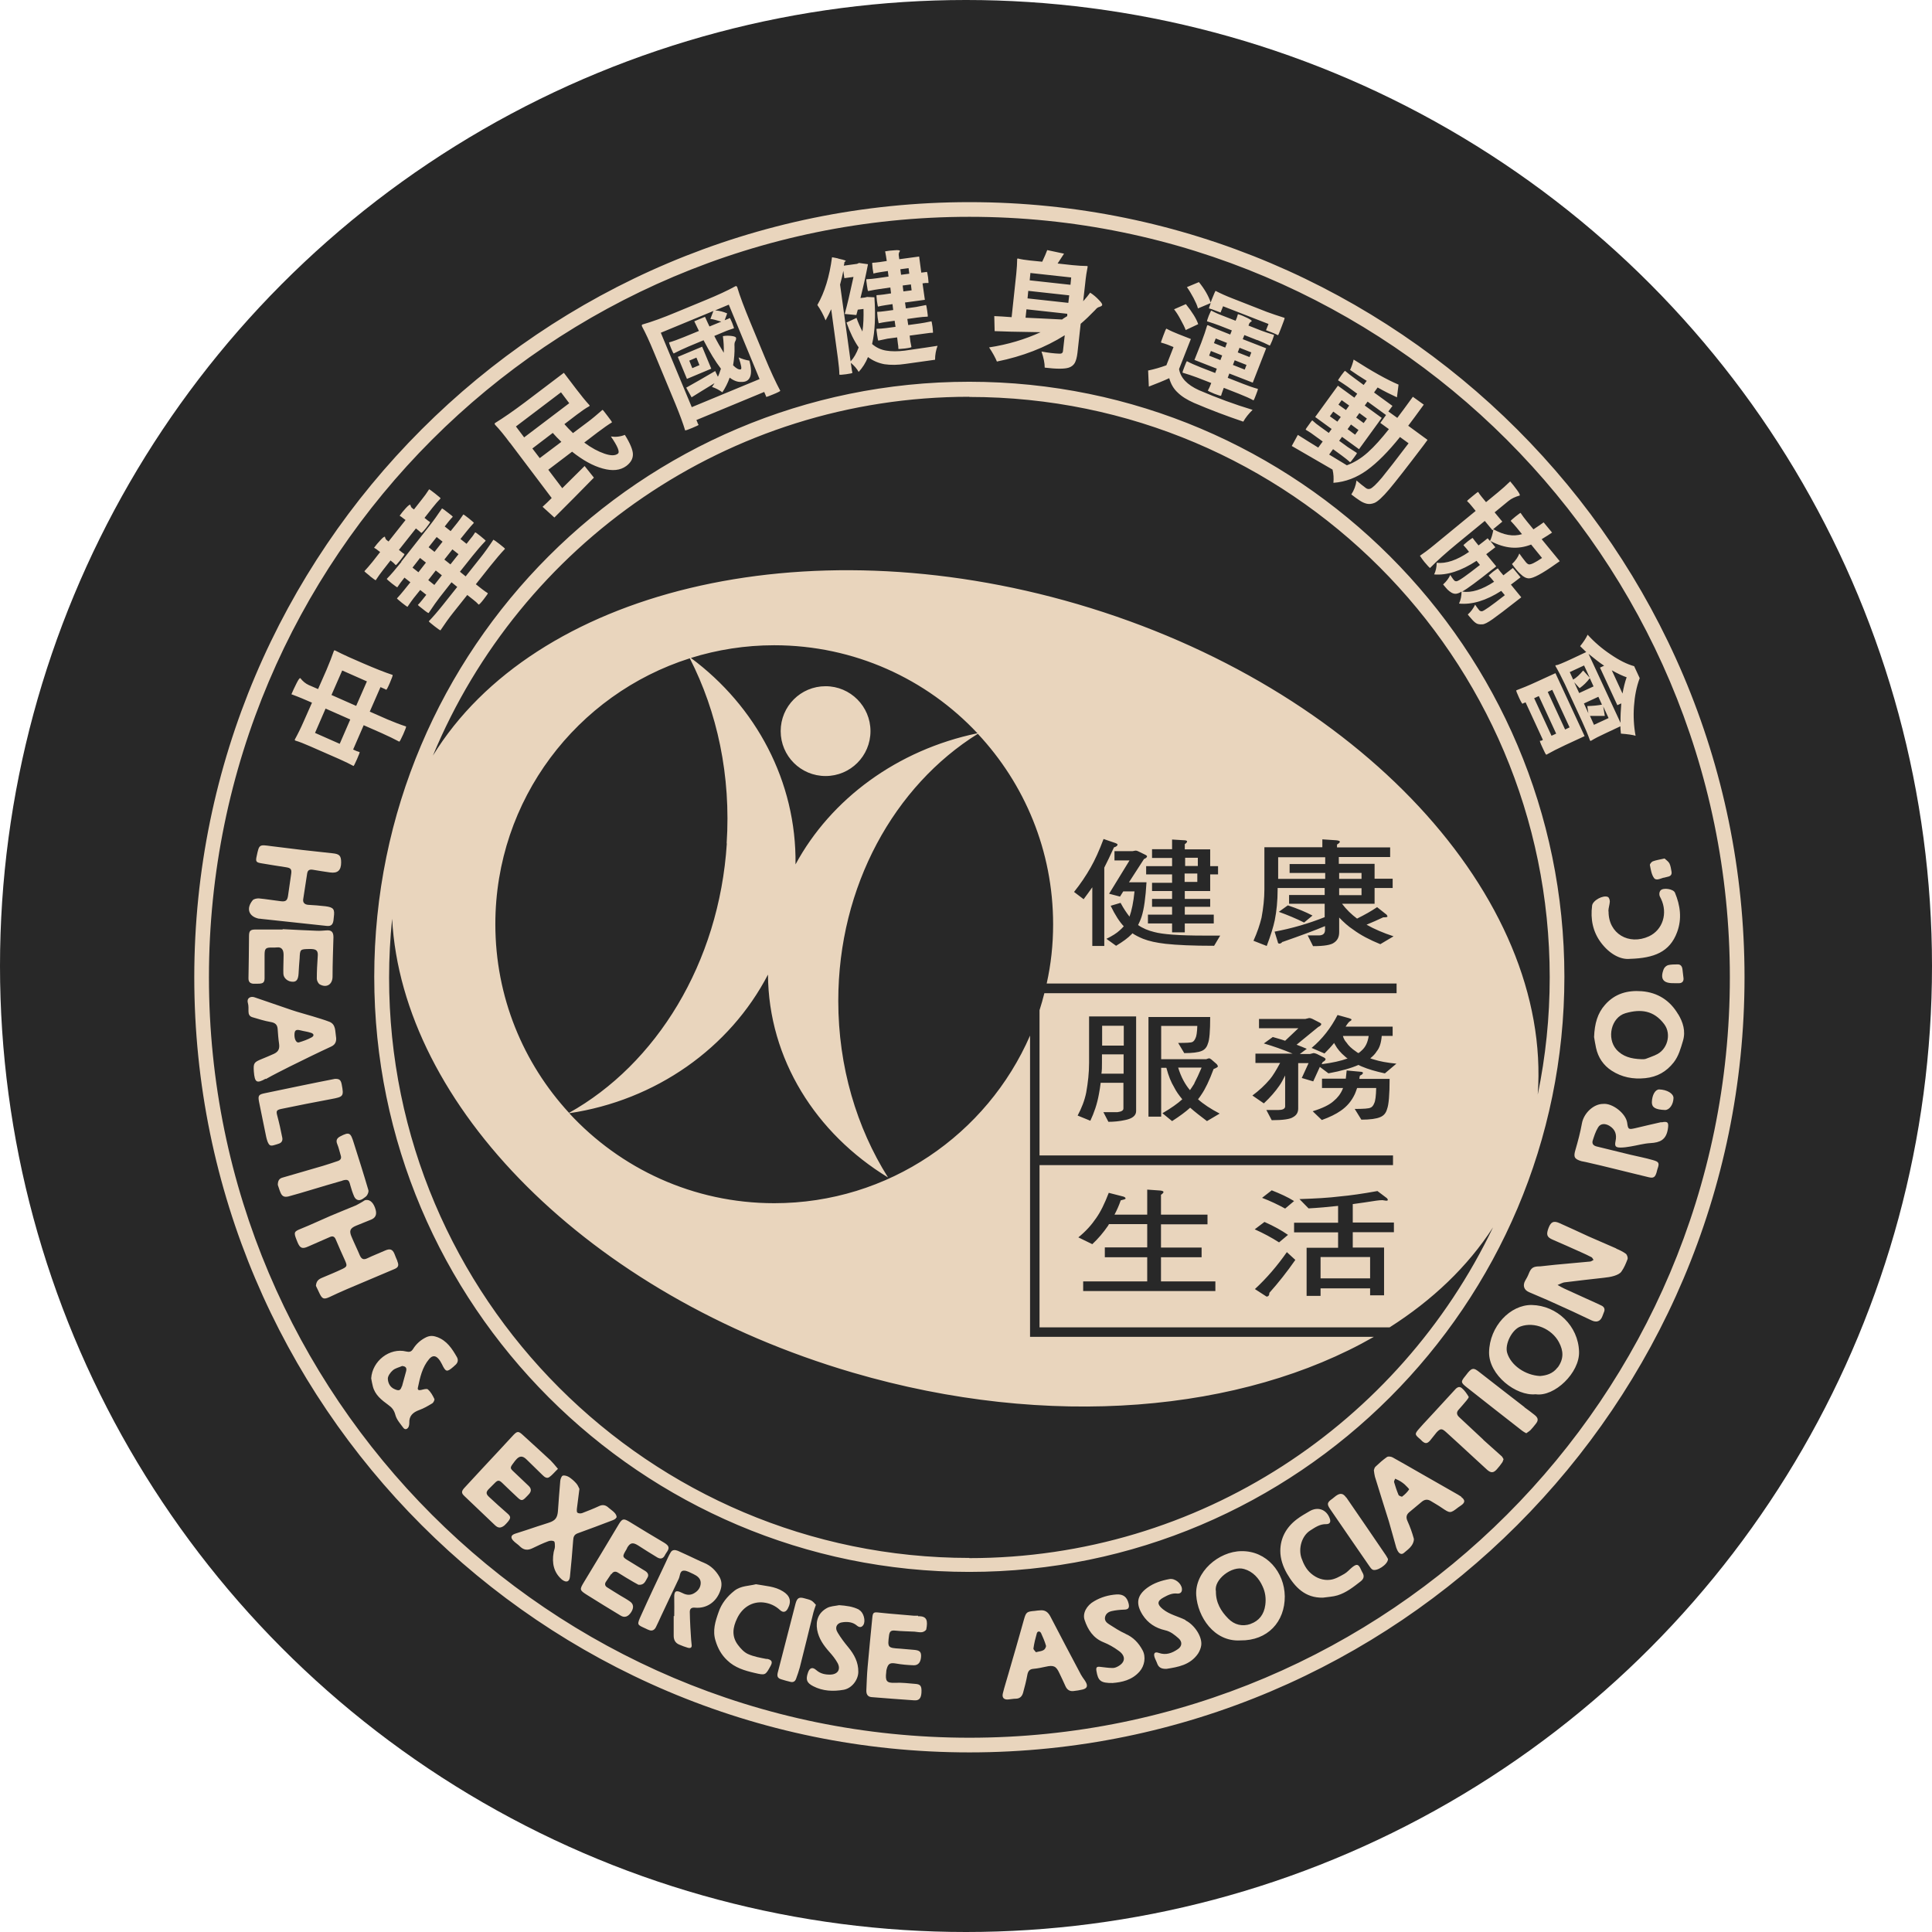 <?xml version="1.0" encoding="UTF-8"?>
<svg xmlns="http://www.w3.org/2000/svg" viewBox="0 0 108 108">
  <defs>
    <style>
      .cls-1 {
        fill: #282828;
      }

      .cls-1, .cls-2 {
        stroke-width: 0px;
      }

      .cls-2 {
        fill: #e9d5bd;
      }
    </style>
  </defs>
  <g id="bg">
    <circle class="cls-1" cx="54" cy="54" r="54"/>
  </g>
  <g id="icon">
    <path class="cls-2" d="m37.76,22.59c.25.61.43,1.1.54,1.47.04,0,.17-.04.4-.14.23-.1.35-.15.35-.17,0,0-.01-.03-.03-.06-.02-.03-.03-.05-.03-.07l-.06-.14,3.79-1.57.06.14s.02.04.03.07c.01.03.02.05.02.06.01.02.14-.03.38-.13.25-.1.38-.17.41-.2-.25-.47-.55-1.11-.88-1.91l-.8-1.93c-.33-.8-.58-1.45-.73-1.96-.02-.05-.06-.07-.1-.05-.45.25-1,.5-1.63.76l-1.67.69c-.74.31-1.37.54-1.9.69-.04.02-.04.05-.02.11.19.35.41.82.66,1.43l1.21,2.91Zm2.11-5.18l-.16.42c.14.01.35.07.61.15l-.66.27c-.06-.13-.15-.31-.25-.54l-.6.25c.03.06.07.15.13.27.06.12.1.21.13.27l-.83.34c-.34.14-.62.24-.84.3,0,.02.03.13.11.32.08.19.13.29.15.3.27-.14.55-.27.83-.39l.84-.35c.34.66.66,1.19.97,1.59-.07.21-.12.36-.17.45l-.15-.32c-.63.37-1.17.68-1.62.93l.3.54c.28-.18.71-.44,1.28-.79-.07.11-.11.18-.14.21.19.06.39.16.58.3.16-.24.3-.51.41-.82.22.17.44.25.64.24.25.01.42-.08.5-.28.08-.2.07-.5-.04-.91-.21-.03-.41-.1-.6-.18.15.44.19.66.11.67-.11.02-.25-.06-.42-.23.06-.35.09-.7.08-1.05-.01-.13,0-.23.04-.29.04-.07.05-.12.05-.17,0-.07-.09-.11-.26-.13-.16-.02-.32-.02-.48.01.04.3.06.61.05.93-.18-.29-.36-.6-.53-.94l.55-.23c.18-.08.37-.14.55-.2,0-.02-.03-.12-.1-.3-.08-.18-.12-.28-.14-.27-.01,0-.03.02-.06.03-.03.01-.05.03-.07.03l-.15.06.14-.38c-.2-.09-.42-.15-.67-.17l.76-.32,1.72,4.16-3.79,1.57-1.73-4.16,2.95-1.22Zm-11.37,7.33l2.34,3.1c-.16.16-.32.32-.51.49l.66.6c.77-.77,1.51-1.51,2.21-2.23l-.52-.65c-.21.21-.63.62-1.25,1.24l-.78-1.03,1.33-1.01c.59.47,1.16.79,1.71.94.54.15.98.11,1.32-.14.25-.19.37-.4.37-.65,0-.24-.15-.61-.45-1.09-.25.1-.51.13-.78.09.38.55.51.87.39.96-.15.12-.4.12-.75,0-.35-.12-.73-.32-1.13-.62l.76-.58c.32-.24.59-.43.79-.55,0-.03-.09-.15-.25-.36-.16-.21-.25-.33-.28-.34-.31.27-.58.5-.81.67l-.84.63c-.17-.16-.33-.33-.48-.5l.68-.52c.29-.22.52-.38.71-.48.02-.02.03-.04.01-.06-.23-.25-.47-.55-.73-.89l-.7-.92-2.19,1.66c-.64.48-1.19.86-1.66,1.15-.03.02-.02.06.01.1.24.25.51.58.82,1Zm1.68.88l-.42-.55,1.14-.87c.15.17.31.34.48.5l-1.21.91Zm1.18-3.69l.46.61-2.52,1.91-.46-.61,2.52-1.91Zm35.61-4.69l.71-.3c-.07.19-.1.29-.1.3.11.03.22.06.33.11l.32.12.14-.35,2.54.99-.14.35.34.13c.15.06.26.11.33.15.02,0,.08-.16.2-.47.12-.31.18-.47.17-.5-.38-.12-.71-.23-.98-.33l-1.94-.76c-.36-.14-.67-.28-.94-.42-.02.02-.09.18-.21.48-.02.06-.05.12-.06.17-.13-.38-.35-.76-.66-1.14l-.67.28c.13.18.25.39.37.61.12.23.2.41.24.56Zm26.24,36.73c-.08.02-.18.13-.21.21-.21.54-.03.79.55.78.12,0,.24.01.35,0,.15-.02.22-.12.21-.27-.02-.17-.04-.34-.06-.51-.02-.16-.1-.27-.26-.27-.19,0-.39,0-.58.05Zm-18.67-26.98c.68-.05,1.3-.29,1.88-.71.58-.42,1.19-1.04,1.84-1.85l.48.35c-.68.9-1.18,1.54-1.49,1.92-.32.38-.54.58-.65.62-.09.03-.17.02-.25-.04-.16-.12-.34-.26-.52-.42-.04.29-.14.55-.29.78.18.14.33.25.47.34.13.09.27.15.4.18.14.03.28.01.43-.05.17-.07.45-.32.82-.76.37-.44,1.01-1.26,1.92-2.46.04-.05.11-.15.22-.3l-1.08-.79c.19-.25.48-.64.87-1.18l-.61-.44c-.39.54-.68.93-.87,1.18l-.5-.36.23-.31-1.03-.75.2-.28c.37.21.73.39,1.08.55l.09-.71c-.64-.27-1.48-.74-2.51-1.4-.05.21-.12.41-.2.58.26.18.57.39.93.61l-.17.23-.53-.39c-.17-.12-.34-.26-.51-.4-.02,0-.09.09-.21.25-.12.17-.18.26-.18.28.24.16.42.27.54.36l.53.39-.16.22-.92-.67-1.27,1.75.92.67-.16.22-.47-.34c-.16-.11-.31-.23-.45-.36-.02,0-.09.09-.2.25-.12.16-.18.25-.17.27.22.13.38.24.48.32l.47.34-.25.34c-.33-.2-.71-.44-1.14-.71l-.34.62c.26.15,1.02.59,2.28,1.32.06.25.07.49.05.72Zm1.45-3.9l.42.31-.18.25-.42-.31.18-.25Zm-.05.95l-.19.26-.42-.31.19-.26.42.31Zm-.94-1.67l.42.3-.18.25-.42-.3.18-.25Zm-.66.9l.19-.26.42.3-.19.26-.42-.3Zm.18,1.84l.48.35c.16.12.32.24.47.38.02,0,.09-.09.21-.25.12-.16.18-.25.17-.27-.22-.14-.39-.25-.51-.33l-.48-.35.16-.22.95.69,1.27-1.75-.95-.69.16-.22,1.03.75-.32.44.48.35c-.42.53-.81.97-1.18,1.3-.37.33-.76.57-1.17.72-.4-.24-.73-.44-.99-.6l.21-.29Zm15.39,25.83c0-.18.07-.36.08-.54,0-.09-.04-.23-.11-.26-.26-.12-.84.19-.88.48-.1.76.04,1.47.5,2.08.46.61,1.07.96,1.62.9,1.34-.04,2.22-.38,2.63-1.49.28-.75.18-1.49-.12-2.21-.09-.21-.65-.29-.8-.13-.05.05-.08.15-.07.23,0,.08.05.16.09.24.39.81.1,1.74-.67,2.1-1.13.52-2.27-.15-2.26-1.39Zm3.08-1.87c.09-.03.19-.04.28-.07.14-.04.19-.13.17-.27-.03-.16-.05-.33-.12-.47-.06-.11-.19-.19-.27-.27-.27.06-.47.09-.66.16-.07.03-.17.15-.16.21.05.25.09.53.23.72.12.17.36.03.54-.02Zm-26.71-30.62l.7-.33c-.1-.3-.33-.67-.69-1.12l-.66.29c.12.15.25.35.38.6.13.23.22.42.27.56Zm19.84,22.95s-.03.01-.04.01c-.01.01.03.14.15.39.11.25.18.38.21.39.3-.17.65-.35,1.06-.54l1.08-.5-1.63-3.52-1.09.5c-.41.19-.78.34-1.1.46-.01.03.04.16.15.4.11.24.18.35.2.35,0,0,.01,0,.03-.02.02-.01.03-.02.05-.02l.09-.04.97,2.1-.08.04s-.02,0-.04.02Zm.65-2.84l.97,2.1-.25.12-.97-2.1.25-.12Zm-1.01.47l.26-.12.97,2.1-.26.12-.97-2.1Zm-21.58-18.33l.04.91c.44-.17.82-.32,1.14-.47.09.32.24.59.47.8.22.22.53.41.91.58.89.38,1.81.73,2.76,1.05.12-.22.3-.44.52-.66-1-.3-2-.67-3-1.1-.66-.3-1.03-.69-1.11-1.18l.66-1.68-.69-.27c-.23-.09-.46-.19-.68-.31-.02.01-.08.14-.17.39s-.14.37-.13.39c.12.03.23.07.35.11l.35.14-.4,1.02c-.33.12-.67.22-1.01.29Zm15.2,10.37s.08.14.25.35c.17.2.27.31.31.33.38-.39.88-.84,1.5-1.35l1.56-1.28.43.52.05-.04c-.04.26-.11.48-.19.64l-.13-.15c-.12.1-.29.23-.51.4l-.17-.21c-.06-.07-.11-.15-.16-.21-.01,0-.1.06-.27.19-.17.14-.25.21-.24.22.07.08.13.14.16.18l.15.19c-.67.46-1.28.67-1.81.61,0,.24-.05.46-.14.65.71.06,1.5-.19,2.37-.76l.19.23c-.76.6-1.19.9-1.3.91-.06.01-.12-.01-.16-.07-.05-.05-.11-.15-.2-.28-.08.18-.21.36-.4.53.11.13.19.23.25.29.06.06.14.12.22.17.09.05.18.07.26.06.09-.01.19-.05.3-.12,0,.24-.04.46-.14.67.72.07,1.5-.16,2.36-.71l.2.24c-.75.59-1.18.89-1.28.9-.07,0-.12-.02-.16-.07-.09-.11-.16-.21-.22-.3-.1.21-.23.39-.41.55.02.02.04.05.07.09.16.19.28.32.37.38.09.07.21.09.37.08.12,0,.31-.1.58-.29.27-.19.73-.54,1.38-1.05.04-.03.12-.09.22-.17l-.58-.71c.13-.09.3-.23.54-.41l-.43-.52c-.16.12-.34.26-.53.41l-.16-.19c-.06-.07-.1-.13-.15-.2-.01,0-.1.06-.27.19-.17.14-.25.21-.24.22.07.07.12.12.15.16l.15.18c-.67.44-1.26.63-1.78.55.28-.16.84-.57,1.68-1.24.05-.03.12-.09.22-.17l-.56-.68c.18-.14.35-.27.51-.39l-.28-.35c.42.22.81.34,1.18.37.37.03.74-.03,1.1-.17l.61.75c-.37.25-.61.37-.72.36-.05,0-.11-.04-.18-.12-.15-.18-.27-.35-.37-.49-.07.2-.21.4-.41.59.19.26.35.45.49.57.15.15.31.23.46.23.24,0,.73-.26,1.49-.8l.23-.16-1.01-1.23c.25-.15.45-.28.58-.37l-.47-.57c-.2.14-.38.27-.57.39l-.37-.45c-.12-.15-.24-.3-.35-.47-.02,0-.11.07-.29.21-.17.14-.26.22-.26.24.11.12.22.24.32.36l.31.38c-.5.15-1.03.05-1.61-.28l.51-.42-.43-.52.78-.64c.16-.13.37-.23.62-.3.03-.03-.02-.13-.15-.31-.13-.18-.26-.34-.38-.48-.24.23-.46.43-.67.6l-.68.56-.23-.28c-.1-.12-.17-.22-.21-.29-.02,0-.12.07-.32.24-.2.16-.3.25-.3.27.09.08.17.17.25.27l.23.28-2.35,1.93c-.29.24-.56.44-.8.6Zm-9.09-12.06c.27.11.5.21.69.31.02-.01.06-.11.14-.29.07-.18.1-.29.1-.31-.27-.08-.5-.16-.72-.24l-.71-.28.05-.13s.06-.08.13-.11c.02-.04-.07-.1-.25-.19s-.35-.16-.52-.21l-.06.2-.07.17-.69-.27c-.27-.1-.49-.2-.67-.3-.02.01-.06.11-.14.29-.07.18-.1.29-.1.31.26.08.49.16.7.24l.69.27-.09.23-.63-.25c-.21-.08-.41-.17-.61-.27-.02,0-.04,0-.05.01-.07.25-.18.57-.33.97l-.38.96,1.25.49-.09.24-.8-.31c-.33-.13-.6-.25-.78-.35-.02.01-.07.12-.14.31-.08.2-.11.3-.11.33.27.08.54.17.81.27l.8.31-.09.22s-.05.11-.1.2c0,.02.12.08.36.18.24.09.36.13.38.11.02-.07.04-.14.07-.22l.08-.22.84.33c.35.14.63.26.82.37.02-.01.07-.12.14-.31.08-.2.11-.3.11-.33-.29-.08-.57-.18-.85-.29l-.84-.33.09-.24,1.31.51.75-1.92-1.31-.51.09-.23.71.28Zm-2.07,1.12l-.63-.25.1-.26.63.25-.1.26Zm.27-.7l-.63-.25.1-.26.63.25-.1.26Zm1.09,1.23l-.66-.26.1-.26.66.26-.1.26Zm.37-.96l-.1.26-.66-.26.1-.26.66.26Zm-23.48-2.37l.37,2.71c.05.38.08.68.08.9.02.02.15.01.38-.02.23-.03.35-.06.35-.08-.02-.09-.04-.18-.05-.28l-.04-.28c.19.16.34.33.44.51.21-.23.39-.5.52-.83.28.21.59.34.92.4.34.05.74.05,1.19-.02l1.64-.23c0-.28.05-.54.14-.78-.24.04-.85.13-1.83.27-.4.05-.74.05-1.04,0s-.56-.17-.79-.37c.16-.68.2-1.55.13-2.61l-.41-.02-.12.03-.25.03c.17-.68.31-1.31.42-1.89l-.5-.07-.11.05-.74.1s0-.05.02-.08c0-.04.01-.07.01-.09,0-.03.02-.05.04-.06.02,0,.03-.02.04-.03,0,0,0-.01-.02-.02-.01,0-.04-.02-.07-.03-.03,0-.06-.02-.1-.03-.04,0-.08-.02-.13-.03-.05-.01-.1-.02-.14-.04-.05-.01-.1-.02-.15-.03-.05-.01-.11-.02-.16-.03-.14,1.07-.41,1.96-.82,2.67.18.26.34.55.46.86.14-.25.24-.46.31-.62Zm.67-2.2l.06.42.51-.07c-.19.88-.35,1.57-.49,2.07l.65.06.08-.3.32-.04c.01.44,0,.86-.06,1.26-.13-.25-.24-.5-.33-.76l-.56.26c.2.57.43,1.03.68,1.39-.12.33-.27.59-.45.78l-.59-4.29c.09-.33.15-.59.18-.76Zm-7.38,5.48l-.51-1.23-1.36.57.51,1.23,1.36-.57Zm-.83-.62l.17.42-.4.17-.17-.42.4-.17Zm9.89-4.7c.13-.03.26-.06.41-.08l.4-.06.04.31-.62.09c-.2.03-.41.05-.62.06-.01.02,0,.13.03.33.03.21.05.32.07.33.28-.06.48-.09.62-.11l.62-.09.04.33-.4.06c-.18.02-.32.04-.41.04-.01.01,0,.12.02.32.03.2.05.31.06.32.13-.03.26-.06.41-.08l.4-.06.04.33-.44.06c-.2.03-.35.04-.45.04-.01.01,0,.12.02.32.03.2.05.31.06.32.15-.03.29-.06.45-.08l.44-.06.05.34-.53.07c-.18.02-.36.04-.53.04-.01.02,0,.13.03.33.03.21.05.31.07.33.29-.06.46-.1.52-.11l.53-.07.04.33c.02.11.03.21.03.31,0,.02.13,0,.37-.02.24-.03.36-.06.36-.08-.02-.1-.04-.2-.06-.31l-.04-.33.97-.13c.12-.02.23-.03.33-.03.01-.01,0-.12-.02-.32-.03-.2-.05-.31-.06-.32-.28.06-.5.1-.65.12l-.65.09-.05-.34.57-.08c.19-.03.38-.04.57-.05.01-.02,0-.13-.03-.33-.03-.2-.05-.31-.06-.32-.25.05-.44.09-.56.11l-.57.08-.05-.33,1.11-.15-.13-.92.16-.02s.05,0,.09,0c.04,0,.07,0,.08,0,.01,0,0-.11-.02-.31-.03-.2-.05-.3-.06-.31-.02,0-.04,0-.08.01-.04,0-.06.01-.08.01l-.16.02-.12-.9-1.11.15-.03-.22c-.01-.08.01-.16.07-.24,0-.04-.11-.06-.3-.04-.2.01-.37.03-.53.06.02.12.04.21.05.28l.04.26-.4.06c-.18.02-.32.04-.41.04-.01.01,0,.12.02.32.03.2.05.31.06.32Zm2.14.94l-.46.06-.04-.33.46-.06.04.33Zm-.17-1.24l.04.31-.46.06-.04-.31.46-.06Zm4.94,5.22c1.43-.29,2.7-.78,3.79-1.47l-.1.89c-.01.1-.08.15-.2.14-.29-.01-.63-.05-1-.12.12.35.18.65.18.9.66.08,1.11.08,1.35,0,.15-.05.26-.14.33-.26.07-.13.12-.31.15-.56l.18-1.63c.25-.21.52-.47.81-.77.08-.1.16-.16.23-.17.07-.02.12-.05.15-.08.04-.05-.01-.15-.16-.3-.15-.16-.31-.3-.5-.42-.09.13-.22.29-.39.48l.11-.97c.04-.4.09-.72.14-.96,0-.02,0-.04-.04-.04-.23,0-.5-.02-.82-.05l-.82-.09c.19-.29.31-.47.36-.55l-.94-.2c-.06.16-.15.38-.28.65l-.69-.07c-.26-.03-.49-.06-.67-.11-.02,0-.03,0-.04.03,0,.23-.02.5-.05.82l-.26,2.43c-.38-.03-.71-.05-.97-.06l.02.84c.36.02,1.21.04,2.57.06-.87.4-1.83.69-2.88.85.2.3.35.57.45.82Zm1.87-4.95l2.28.25-.04.41-2.28-.25.04-.41Zm-.11,1l2.28.25-.05.42-2.28-.25.04-.42Zm-.16,1.49l.05-.46,2.28.25v.13s-.06.04-.13.08-.12.08-.16.11c-.85-.04-1.53-.08-2.04-.1Zm29.65,19.42s-.04.03-.03.06c.17.29.34.62.53,1.02l.96,2.08c.18.39.33.75.44,1.06.01.02.03.03.06.02.19-.12.46-.26.81-.42l.83-.39c0,.09.01.23.03.41.39.03.66.07.82.12-.1-.54-.13-1.09-.09-1.65.04-.57.14-1.09.32-1.57l-.31-.67c-.4-.11-.84-.33-1.32-.66-.48-.32-.91-.69-1.28-1.1-.1.21-.24.42-.42.64.12.12.24.23.34.33l-.83.39c-.45.21-.74.33-.85.35Zm1.3,1.58l-.28-.61.3.33c.21-.15.4-.33.57-.56l.21.46-.8.37Zm.27.57l.8-.37.2.44c-.21.04-.48.07-.82.08l.06.4-.25-.55Zm.56,1.21l-.23-.51h.38s.12,0,.22,0c.1,0,.18,0,.23,0l-.09-.53.3.65-.8.37Zm1.82-2.67c-.1.28-.17.58-.23.91l-.6-1.3c.34.19.62.32.83.39Zm-1.25-.65l-.24.11.97,2.1.22-.1c-.03.37-.05.73-.04,1.09l-1.79-3.86c.33.27.62.5.88.67Zm-.82.67l-.36-.4c-.19.23-.37.4-.56.51l-.19-.42.8-.37.31.67Zm-40.2,2.99c0-1.38-1.12-2.51-2.51-2.51s-2.51,1.12-2.51,2.51,1.12,2.51,2.51,2.51,2.51-1.12,2.51-2.51Zm14.26,50.46c-.32-.14-.62-.34-.92-.53-.14-.09-.26-.2-.23-.39.04-.21.2-.31.38-.35.22-.05.44-.07.67-.08.25,0,.33-.09.27-.34-.09-.37-.3-.53-.67-.51-.45.03-.87.15-1.26.38-.41.23-.66.67-.53,1.05.18.54.48,1.01,1.05,1.24.3.12.58.28.84.47.44.3.4.68-.08.91-.08.04-.19.07-.28.06-.21,0-.43-.04-.64-.06-.21-.03-.26.02-.23.22.09.56.24.69.91.68.49-.04,1.08-.15,1.51-.65.27-.31.36-.81.16-1.18-.22-.41-.52-.73-.96-.92Zm4.01-42.5h-.71v.47h.71v-.47Zm20.52,5.77c0-18.34-14.92-33.26-33.27-33.26s-33.26,14.92-33.26,33.26,14.92,33.27,33.26,33.27,33.27-14.92,33.27-33.27ZM54.19,22.19c17.89,0,32.44,14.55,32.44,32.44,0,2.25-.23,4.44-.67,6.56.8-11.01-9.94-22.79-25.73-27.42-15.38-4.5-30.39-.71-36.03,8.47,4.88-11.76,16.48-20.06,29.98-20.06Zm17.5,30.46c-.06.07-.12.1-.17.1s-.09-.03-.09-.09l-.18-.58c.96-.18,1.89-.45,2.8-.81v-.75h-1.99v-.49h1.99v-.39h-2.63v.08c0,.64-.06,1.22-.16,1.72-.08.38-.23.86-.45,1.44l-.74-.29c.22-.49.36-.92.45-1.29.1-.54.16-1.07.16-1.59v-2.35h3.24v-.44l.76.05c.14.01.22.04.22.09,0,.03-.06.09-.16.15v.16h2.97v.54h-2.87v.38h2v.83h1.01v.52h-1.01v.88h-1.82c.24.32.53.6.84.83.42-.21.8-.42,1.12-.64l.53.42s.05.07.05.1c0,.04-.09.05-.24.05-.31.15-.62.28-.93.41.42.24.93.46,1.51.65l-.74.44c-.59-.24-1.09-.5-1.51-.81-.29-.19-.54-.42-.79-.68v.82c0,.26-.09.45-.28.58-.16.13-.55.2-1.18.2l-.3-.6h.62c.22,0,.34-.09.35-.29v-.23c-.57.24-1.36.53-2.36.88Zm-.2-1.68l.5-.36c.54.18,1,.37,1.38.57l-.47.39c-.44-.22-.92-.42-1.42-.6Zm-10.91-.7l-.54-.41c.36-.45.67-.91.93-1.37.24-.42.48-.95.72-1.59l.67.23c.07.03.11.05.11.08,0,.07-.07.12-.2.16-.2.44-.38.82-.54,1.13v4.38h-.67v-3.28c-.16.22-.31.44-.48.66Zm1.52.36l.54-.16c.17.32.35.58.5.77.12-.33.22-.8.28-1.41h-.63l-.18.29-.61-.16,1.14-1.86h-.84v-.52h1.01l.16-.03c.07,0,.13.02.18.05l.39.19c.05.03.08.05.08.08,0,.05-.06.11-.17.15l-.84,1.3h.98c-.05.86-.14,1.5-.27,1.91-.06.19-.13.34-.2.48.27.19.57.31.9.39.47.13,1.39.2,2.78.2h.91l-.34.57c-1.18,0-2.08-.04-2.71-.11-.52-.06-.93-.15-1.26-.28-.22-.09-.42-.19-.6-.31-.02.03-.03.05-.05.06-.19.2-.48.41-.86.64l-.54-.39c.33-.16.58-.32.75-.48.08-.07.15-.14.22-.22-.23-.24-.48-.62-.73-1.14Zm2.3-2.69v-.47h1.12v-.54l.66.04c.12,0,.18.03.18.07,0,.03-.04.09-.13.15v.29h1.42v.94h.44v.46h-.44v.93h-1.42v.44h1.42v.44h-1.42v.44h1.62v.49h-1.62v.5h-.71v-.5h-1.35v-.49h1.35v-.44h-1.12v-.44h1.12v-.44h-1.12v-.46h1.12v-.47h-1.45v-.46h1.45v-.46h-1.12Zm-25.78-11.16c1.47-.46,3.04-.71,4.66-.71,4.48,0,8.52,1.89,11.36,4.92-4.48.93-8.19,3.67-10.17,7.33.06-4.64-2.22-8.85-5.85-11.54Zm2.01,10.37c-.43,6.71-3.97,12.35-8.82,15.06-2.56-2.78-4.12-6.48-4.12-10.55,0-6.97,4.57-12.86,10.87-14.86,1.53,2.99,2.31,6.56,2.06,10.35Zm13.56,39.94c-17.89,0-32.44-14.55-32.44-32.44,0-1.11.06-2.2.17-3.29.56,10.39,10.93,21.03,25.75,25.37,11,3.22,21.8,2.2,29.13-2h-19.22v-16.84c-2.4,5.51-7.9,9.37-14.3,9.37-4.53,0-8.61-1.94-11.46-5.03,4.85-.72,8.98-3.65,11.11-7.75.03,4.73,2.69,8.89,6.71,11.34-1.75-2.78-2.78-6.19-2.78-9.87,0-6.43,3.15-12.03,7.8-14.93,2.61,2.79,4.21,6.53,4.21,10.65,0,1.14-.12,2.24-.36,3.31h19.56v.54h-19.69c-.08.32-.17.64-.27.95v8.12h19.76v.54h-19.76v9.07h19.57c2.39-1.52,4.36-3.39,5.78-5.59-5.23,10.93-16.39,18.49-29.28,18.49Zm23.18-17.35v2.67h-.78v-.39h-2.77v.42h-.78v-2.69h1.76v-.86h-2.46v-.54h2.46v-.94c-.54.06-1.1.11-1.65.14l-.51-.52c.88-.03,1.64-.07,2.27-.15.56-.05,1.26-.15,2.09-.3l.53.4s.05.06.05.09c0,.04-.03.05-.1.05l-.2-.03c-.1,0-.23.01-.36.03-.43.07-.87.13-1.3.19v1.03h2.3v.54h-2.3v.86h1.76Zm-6.68-1.43c.52.23.95.47,1.31.72l-.5.42c-.42-.27-.87-.51-1.36-.73l.54-.41Zm-.14-1.35l.54-.42c.48.19.9.38,1.25.6l-.5.42c-.4-.22-.82-.42-1.29-.6Zm1.38,3.03l.48.44c-.46.66-.94,1.27-1.45,1.84,0,.14-.06.21-.16.21l-.65-.42c.66-.61,1.25-1.3,1.79-2.07Zm3.93-9.16c-.04.13-.09.24-.12.32-.18.39-.44.7-.79.94-.27.19-.62.36-1.06.52l-.51-.49c.55-.17.94-.36,1.17-.57.22-.18.39-.4.5-.66,0-.02.02-.04.03-.07h-1.18v-.52h1.33c.02-.15.03-.3.05-.46l.75.07c.1,0,.16.03.16.06,0,.06-.06.11-.17.16-.02.07-.03.13-.03.18h1.69c0,.89-.05,1.45-.14,1.68-.06.23-.19.38-.39.46-.21.09-.56.14-1.05.14l-.37-.6c.49,0,.79-.02.88-.07.09-.03.16-.12.21-.25.06-.11.1-.4.11-.85h-1.06Zm1.54-.83c-.5-.11-.92-.23-1.27-.38-.07-.03-.14-.06-.19-.09-.41.18-.97.34-1.68.47l-.48-.36-.37.81-.64-.19.38-.83h-.58v2.54c0,.22-.1.38-.29.48-.16.11-.55.17-1.19.17l-.3-.57h.67c.23,0,.36-.06.38-.18v-1.75c-.12.24-.22.43-.33.58-.22.32-.5.64-.86.98l-.64-.44c.38-.28.7-.58.98-.91.16-.19.35-.5.57-.91h-1.38v-.52h2.08c-.55-.23-1.09-.42-1.61-.57l.5-.36c.23.07.47.13.69.21l.74-.7h-2.2v-.52h2.59l.21-.05c.07,0,.13.02.19.05l.41.21c.05.03.08.05.08.08,0,.05-.06.11-.17.16l-1.21.99c.2.08.39.15.57.23l-.39.29h.56l.2-.05c.07,0,.13.02.2.05l.4.2c.05.03.08.06.08.09,0,.05-.06.11-.16.16l-.06.12c.62-.08,1.09-.19,1.42-.31.02,0,.03,0,.03-.01-.05-.03-.1-.07-.14-.11-.24-.2-.43-.42-.57-.68-.02-.03-.03-.05-.04-.08-.17.21-.35.4-.54.59l-.72-.31c.6-.5,1.08-1.12,1.45-1.84l.65.18c.09.03.13.05.13.08s-.03.05-.07.08c-.05.01-.14.12-.26.31h2.63v.52h-.61c-.03.38-.12.67-.28.86-.09.15-.21.27-.36.39.07.03.14.05.21.07.31.1.73.18,1.25.23l-.64.54Zm-11.77.77c-.16-.26-.31-.62-.43-1.08h-.29v2.73h-.71v-5.57h3.45c0,.79-.04,1.29-.13,1.49-.06.21-.18.34-.35.41-.19.08-.52.12-.97.12l-.34-.57c.43,0,.7-.01.79-.05.07-.03.13-.1.18-.22.05-.09.09-.32.1-.68h-2.02v1.86h2.52c.07-.03.13-.05.18-.05l.1.06.31.27c.03.05.06.09.06.12,0,.04-.09.09-.24.15-.24.65-.47,1.12-.67,1.41-.06.1-.13.19-.2.28.3.27.71.54,1.21.8l-.71.42c-.36-.27-.68-.52-.94-.75-.25.23-.59.48-1.01.75l-.54-.44c.48-.28.85-.54,1.11-.78-.19-.23-.34-.44-.45-.66Zm-4.1-.25c-.03.23-.06.44-.1.64-.1.56-.27,1.05-.48,1.49l-.71-.29c.22-.41.39-.84.48-1.29.1-.56.16-1.11.16-1.66v-2.59h2.63v5.29c0,.25-.21.42-.61.5-.32.07-.63.1-.94.1l-.28-.54h.79c.22-.03.33-.09.33-.21v-1.43h-1.28Zm.23,9.75v-.54h2.37v-1.3h-2.14s-.03.06-.05.09c-.26.38-.55.72-.88,1.03l-.78-.38c.42-.34.74-.7.99-1.07.25-.35.48-.82.71-1.42l.82.21c.08.03.12.06.12.11,0,.03-.09.06-.27.1-.1.29-.22.56-.35.8h1.83v-1.4l.71.05c.13.01.2.04.2.09,0,.03-.05.09-.14.15v1.11h2.6v.54h-2.6v1.3h2.27v.54h-2.27v1.35h3.04v.54h-7.39v-.54h3.58v-1.35h-2.37Zm4.51,20.29c-.42-.21-.89-.3-1.27-.61-.32-.26-.33-.45.04-.65.24-.13.47-.25.76-.22.18.02.29-.08.27-.27-.03-.3-.39-.59-.69-.54-.45.08-.88.22-1.25.49-.58.43-.65.89-.26,1.51.3.47.73.74,1.25.86.32.07.54.26.77.46.21.19.19.44-.05.6-.32.22-.66.35-1.06.21-.22-.08-.31.01-.24.24.04.12.11.24.15.36.08.21.23.3.52.29.63-.1,1.32-.21,1.76-.85.09-.14.16-.31.18-.47.06-.49-.39-1.15-.88-1.39Zm3.13-3.85c-1.28.01-2.62,1.17-2.53,2.47.08,1.19.99,2.61,2.47,2.52,1.52.02,2.49-1.04,2.48-2.47-.02-1.34-1.01-2.54-2.42-2.52Zm.51,4.07c-.46.16-.91.05-1.25-.3-.41-.41-.7-.9-.69-1.53-.13-.64.89-1.45,1.58-1.24.49.14.83.52,1.03.97.15.32.2.67.15,1.04-.07.53-.35.89-.83,1.06Zm-3.15-30.22c.12-.23.26-.52.41-.88h-1.31c.16.52.38.93.66,1.26.09-.12.16-.25.25-.38Zm-3.95-1.62h-1.21v.46c0,.23,0,.43-.03.62h1.24v-1.09Zm12.46-.66c.11.17.29.34.53.5.05.04.09.07.14.09.07-.05.12-.09.17-.14.22-.19.35-.46.4-.82h-1.44c.03.13.1.26.2.37Zm-1.45,13.18h2.77v-1.19h-2.77v1.19Zm2.25,16.26c-.13-.29-.23-.31-.48-.11-.15.12-.28.28-.44.37-.25.14-.52.3-.79.33-.39.05-.77-.09-1.07-.35-.27-.23-.42-.53-.54-.87-.18-.54.02-1.24.5-1.54.27-.17.53-.36.89-.35.2,0,.26-.12.2-.3-.18-.52-.67-.7-1.14-.42-.24.14-.49.28-.71.45-.58.44-.92,1.04-.92,1.77,0,.44.15.87.37,1.26.45.77,1.02,1.37,2.01,1.35.27-.04.56-.05.82-.13.49-.15.89-.47,1.29-.78.17-.13.22-.29.11-.48-.04-.07-.07-.13-.1-.2ZM22.44,31.41c-.32.4-.59.72-.82.95.01.03.11.11.29.26.18.14.28.21.3.21.08-.12.14-.2.19-.27l.21-.27.33.26-.37.46c-.12.15-.25.3-.38.44,0,.02.1.1.28.25.19.15.29.22.31.22.15-.22.26-.38.34-.48l.37-.46.34.27-.23.29c-.1.12-.17.21-.24.27,0,.02.09.1.28.24.18.15.29.22.32.22.26-.39.47-.69.62-.88l.66-.84.32.26-.78.98c-.31.39-.58.7-.81.94.01.03.12.12.31.27.19.15.31.23.34.24.24-.36.48-.7.72-1l.78-.98.33.26c.12.09.22.18.31.28.02,0,.12-.09.28-.3.16-.21.24-.32.23-.34-.08-.05-.2-.13-.34-.24l-.33-.26.8-1.01c.32-.4.6-.73.83-.97-.01-.03-.12-.12-.31-.27-.19-.15-.31-.23-.34-.24-.25.38-.5.73-.75,1.04l-.8,1.01-.32-.26.7-.88c.24-.3.48-.58.74-.85,0-.02-.11-.11-.29-.26-.19-.15-.28-.22-.3-.21-.07.11-.14.22-.23.32l-.25.32-.34-.27.37-.46c.12-.15.25-.3.38-.44,0-.02-.1-.1-.28-.25-.19-.15-.29-.22-.31-.22-.14.21-.26.37-.34.47l-.37.46-.33-.26.22-.28c.09-.11.17-.2.23-.26,0-.02-.09-.1-.28-.24-.19-.15-.29-.22-.32-.23-.25.37-.49.71-.73,1.01l-1.55,1.97Zm.95.58l-.33-.26.42-.54.33.26-.42.54Zm.89.71l-.34-.27.42-.54.34.27-.42.54Zm1.01-1.99l.34.27-.45.57-.34-.27.45-.57Zm-.55-.43l-.45.57-.33-.26.45-.57.33.26Zm35.71,63.38c-.58-1.1-1.17-2.2-1.74-3.31-.13-.24-.3-.36-.57-.33-.1,0-.19.02-.29.03-.45.04-.49.06-.61.48-.15.51-.28,1.02-.43,1.52-.14.51-.3,1.01-.44,1.52-.1.36-.22.72-.31,1.09-.06.24.06.37.32.34.13-.01.26-.04.39-.04.23,0,.36-.12.42-.33.09-.33.18-.67.24-1.01.04-.2.12-.31.33-.33.24-.02.47-.07.7-.12.44-.1.58-.03.76.36.12.24.23.49.34.73.09.2.24.3.46.27.16-.02.32-.04.48-.08.27-.06.33-.2.18-.45-.07-.12-.17-.23-.23-.35Zm-2.12-1.42c-.1.07-.24.07-.42.12-.04-.06-.15-.15-.14-.21.04-.29.11-.57.19-.85.04-.13.18-.13.24,0,.1.22.2.45.27.69.02.07-.06.21-.13.25Zm34.42-31.34c-.22,0-.4.31-.41.72,0,.29.2.41.74.43.24,0,.46-.3.47-.67,0-.25-.36-.47-.81-.48Zm.11,1.83c-.47.1-.94.22-1.42.33-.4.09-.43.09-.48-.3-.08-.53-.84-1.11-1.35-1.05-.53,0-1.08.52-1.18,1.09-.09.5-.22.99-.36,1.47-.12.4-.07.52.33.64.08.02.17.03.25.05.54.12,1.07.25,1.6.38.64.15,1.27.32,1.92.47.26.06.35,0,.43-.26.02-.06.03-.13.05-.19.12-.34.1-.41-.25-.51-.41-.12-.84-.2-1.26-.3-.63-.15-1.26-.31-1.88-.46-.17-.04-.28-.14-.23-.32.08-.25.16-.51.3-.74.13-.23.39-.24.63-.1.33.2.43.48.35.86-.06.29,0,.36.29.36.18,0,.37-.03.55-.06.37-.06.74-.17,1.12-.19.52-.03.86-.18.96-.76.06-.37.03-.48-.35-.4Zm-17.61,20.98c-.17-.24-.33-.26-.57-.09-.07.05-.13.11-.2.16-.3.21-.32.3-.11.6.73,1.06,1.45,2.12,2.18,3.17.05.07.1.15.17.19.22.13.87-.28.87-.59-.03-.05-.07-.14-.12-.21-.73-1.08-1.47-2.15-2.21-3.23ZM54.19,11.3c-23.89,0-43.33,19.44-43.33,43.33s19.44,43.33,43.33,43.33,43.33-19.44,43.33-43.33S78.08,11.3,54.19,11.3Zm0,85.84c-23.44,0-42.51-19.07-42.51-42.51S30.75,12.12,54.19,12.12s42.51,19.07,42.51,42.51-19.07,42.51-42.51,42.51Zm36.16-27.35c-.51-.23-1.03-.44-1.54-.67-.55-.25-1.09-.51-1.64-.75-.32-.14-.47-.07-.6.26-.15.39-.1.53.23.67.52.22,1.04.46,1.56.69.21.09.41.19.61.29.05.03.07.1.11.15-.06.03-.12.08-.18.09-.65.06-1.31.12-1.96.18-.28.03-.56.06-.84.09-.39,0-.51.07-.65.43-.05.13-.12.25-.19.37-.15.27-.07.52.21.64.45.2.91.38,1.36.59.72.32,1.43.65,2.14.99.28.13.49.06.6-.22.03-.07.05-.14.08-.21.09-.18.04-.32-.13-.4-.28-.14-.57-.26-.85-.39-.41-.19-.82-.37-1.23-.56-.13-.06-.25-.13-.37-.2.14-.05.28-.14.42-.15.72-.09,1.43-.17,2.15-.25.2-.02.41-.05.6-.11.15-.05.32-.12.4-.24.15-.21.25-.45.34-.69.03-.08-.02-.24-.09-.3-.16-.12-.35-.21-.54-.29Zm3.46-13.09c-.45-.77-1.14-1.22-2.04-1.29-.79-.06-1.49.13-2.04.75-.43.48-.59,1.06-.62,1.81.02.13.06.37.11.61.12.54.41.97.87,1.27.57.37,1.2.49,1.88.42.67-.07,1.18-.36,1.59-.88.28-.36.39-.78.52-1.21.16-.54,0-1.04-.27-1.49Zm-1.27,2.28c-.18.07-.36.15-.54.21-.09.03-.19.02-.25.02-.56-.02-1.04-.14-1.4-.55-.54-.63-.29-1.78.51-2.02.86-.25,1.59-.16,2.17.61.43.57.17,1.47-.5,1.73Zm-10.85,24.69c-.06-.04-.13-.08-.19-.12-.73-.42-1.46-.83-2.19-1.25-.49-.28-.97-.56-1.46-.83-.09-.05-.25-.07-.32-.02-.23.16-.44.35-.64.54-.06.05-.07.15-.09.2.02.14.03.25.06.36.15.49.3.97.45,1.45.11.35.22.7.33,1.05.14.48.27.97.41,1.46.03.09.07.18.13.26.09.11.2.13.31.03.15-.13.31-.24.42-.4.08-.11.15-.29.12-.4-.09-.33-.21-.66-.35-.97-.09-.2-.07-.35.09-.49.24-.2.48-.4.72-.6.15-.12.31-.14.48-.04.21.13.43.25.63.39.46.31.47.32.92-.03.05-.04.11-.07.16-.11.23-.16.23-.3,0-.47Zm-3.31,0s-.17-.04-.2-.1c-.1-.24-.18-.48-.25-.72-.01-.05.03-.11.06-.19.13.06.22.1.3.15.08.05.16.11.23.17.09.09.26.25.25.28-.1.15-.24.29-.39.4Zm7.25-10.72c-1.2-.02-2.37,1.19-2.39,2.65-.01,1.27,1.51,2.45,2.6,2.34,1.06.16,2.47-1.21,2.43-2.38-.04-1.44-1.23-2.58-2.64-2.61Zm1.44,3.49c-.26.35-.62.45-.98.48-.82-.04-1.63-.59-1.84-1.3-.14-.48.27-1.3.75-1.47.78-.28,1.74.13,2.14.87.27.5.28.95-.06,1.42Zm-4.15,4.04c-.45-.42-.9-.84-1.35-1.26-.14-.13-.17-.27-.03-.42.15-.17.3-.34.44-.51.05-.06.14-.18.12-.21-.11-.18-.23-.36-.39-.49-.16-.13-.3,0-.41.13-.38.41-.76.83-1.14,1.24-.26.29-.53.56-.79.86-.31.35-.3.36.04.65.03.03.06.06.09.09.17.15.28.15.44-.03.13-.15.24-.31.36-.45.21-.23.3-.24.53-.03.49.44.97.89,1.45,1.33.29.26.57.53.86.79.21.18.35.17.53-.03.11-.12.21-.25.3-.38.04-.05.05-.12.08-.19-.03-.05-.06-.12-.1-.16-.34-.31-.69-.61-1.04-.93Zm2.3-1.82c-.85-.66-1.71-1.32-2.55-1.98-.28-.22-.38-.22-.61.05-.05.06-.09.12-.14.18-.27.33-.27.37.07.64,1.03.82,2.07,1.62,3.1,2.43.06.05.14.09.23.14.09-.07.17-.11.24-.18.1-.1.18-.21.27-.32.18-.21.17-.35-.04-.52-.18-.15-.38-.29-.57-.43Zm-22.4-21.32h-1.21v1.11h1.21v-1.11Zm-35.49,26.33c-.17-.16-.17-.27,0-.44.1-.1.2-.2.3-.3.2-.21.27-.21.48,0,.27.26.54.52.82.78.21.2.28.19.48-.02.06-.06.12-.12.18-.19.12-.15.11-.29-.03-.43-.27-.25-.53-.51-.8-.76-.26-.24-.27-.25-.04-.55.03-.04.06-.09.1-.13.21-.26.39-.27.62-.04.29.29.59.57.88.86.12.12.25.22.39.12.17-.12.3-.29.48-.46-.16-.19-.28-.34-.41-.47-.51-.48-1.03-.94-1.55-1.42-.24-.22-.31-.23-.53,0-.25.27-.5.54-.75.81-.65.7-1.31,1.4-1.96,2.11-.21.22-.21.32-.03.49.57.54,1.14,1.09,1.71,1.63.18.17.32.17.52.02.07-.06.14-.14.2-.21.18-.22.17-.3-.04-.48-.34-.3-.68-.6-1.01-.91Zm-8.18-17.68c.3-.08.36-.03.43.26.06.22.13.43.22.64.11.23.32.26.53.09.07-.05.15-.1.19-.17.05-.08.1-.2.07-.29-.26-.89-.54-1.77-.82-2.65-.17-.54-.23-.62-.76-.34-.18.1-.24.22-.16.42.09.21.13.43.2.65.05.16-.02.25-.16.3-.28.09-.55.19-.83.27-.75.22-1.51.44-2.27.66-.18.05-.26.17-.26.41.04.1.08.26.14.4.09.23.21.3.46.24.41-.11.81-.23,1.21-.35.6-.18,1.2-.36,1.8-.53Zm-3.37-2.39c-.08-.41-.17-.82-.28-1.23-.07-.26-.05-.32.22-.38.93-.19,1.86-.38,2.79-.55.69-.13.72-.15.59-.83-.05-.24-.13-.31-.38-.3-.62.12-1.26.25-1.89.38-.68.14-1.35.28-2.02.42-.34.07-.4.12-.33.48.13.66.27,1.31.4,1.96.02.08.04.17.07.25.1.25.17.28.42.2.07-.02.14-.04.22-.07.16-.05.22-.18.19-.33Zm8.64,11.14c-.21-.08-.39-.08-.59.01-.31.15-.56.37-.74.66-.1.16-.21.18-.38.14-.93-.23-1.9.53-1.96,1.5.03.15.05.3.09.44.12.49.49.77.87,1.05.2.14.32.29.39.55.07.27.28.5.45.73.1.13.24.07.3-.08.02-.06.03-.13.03-.19-.02-.4.2-.6.56-.73.25-.09.49-.23.72-.37.07-.04.15-.2.12-.25-.09-.19-.2-.39-.36-.53-.06-.06-.25,0-.38.03-.13.03-.21,0-.18-.13.12-.57.24-1.14.63-1.6.18-.21.36-.21.54.01.07.08.12.18.17.27.22.46.28.47.66.14.03-.03.06-.06.1-.09.14-.13.17-.28.08-.44-.27-.47-.56-.92-1.11-1.12Zm-1.96,2.76c-.07.23-.16.26-.39.16-.27-.11-.38-.35-.39-.59,0-.15.14-.35.28-.47.14-.12.34-.16.52-.24.21.02.27.11.22.3-.08.28-.15.56-.23.84Zm-.25-7.02c-.06-.13-.11-.26-.16-.39-.11-.26-.25-.3-.51-.19-.33.15-.68.28-1.01.44-.21.1-.32.04-.41-.15-.15-.36-.32-.7-.47-1.06-.14-.33-.08-.47.25-.61.28-.12.56-.22.84-.34.25-.1.33-.28.26-.55-.1-.37-.3-.58-.54-.55-.07,0-.13.06-.2.1-.12.07-.24.14-.36.2-.48.2-.96.39-1.43.59-.54.23-1.08.49-1.63.71-.4.16-.43.2-.27.61.02.05.04.1.06.15.14.34.27.39.6.24.4-.18.81-.35,1.21-.53.16-.07.26-.03.33.14.17.4.34.79.52,1.18.12.28.12.33-.14.46-.38.18-.77.34-1.15.5-.19.08-.32.18-.34.45.05.11.13.26.2.42.15.31.24.35.55.21.32-.15.64-.3.97-.44.89-.38,1.78-.75,2.67-1.13.22-.09.26-.21.16-.44Zm-7.35-10.16c.44-.25.89-.47,1.34-.7.77-.38,1.54-.76,2.32-1.12.26-.12.3-.34.26-.57-.05-.29,0-.66-.36-.81-.31-.12-.63-.21-.95-.31-.39-.12-.79-.22-1.17-.35-.69-.23-1.38-.48-2.07-.71-.2-.07-.46.02-.37.33.04.14.03.3.03.45,0,.16.05.28.21.33.34.1.68.21,1.03.27.24.04.37.14.39.38.02.28.04.56.08.83.04.28-.03.45-.29.57-.23.1-.45.2-.68.29-.44.18-.47.23-.44.7.05.62.16.68.66.4Zm1.95-2.72c.19.05.38.07.56.13.18.05.21.17.05.26-.22.12-.47.21-.71.28-.14.04-.25-.16-.25-.41,0-.27.08-.33.35-.26Zm.63-18.32l-.46,1.04c-.17.39-.34.73-.5,1.02-.01.02,0,.04.03.06.21.06.49.17.83.32l1.62.71c.34.15.6.28.8.39.02,0,.09-.14.2-.39.11-.25.16-.38.14-.39-.05-.01-.11-.04-.18-.06l-.18-.08.59-1.36,1,.44c.38.17.71.33.99.48.03-.01.1-.15.22-.41.12-.27.17-.41.16-.44-.35-.11-.69-.25-1.03-.39l-1-.44.6-1.37.16.07s.05.02.09.04c.04.02.06.03.07.04.02,0,.09-.12.2-.38.11-.26.17-.41.16-.45-.46-.15-1-.37-1.63-.64l-.8-.35c-.31-.14-.58-.27-.79-.38-.03-.01-.05,0-.06.01-.11.32-.25.68-.42,1.08l-.47,1.07-.53-.23c-.17-.08-.32-.2-.46-.38-.04-.02-.11.08-.22.3-.11.21-.2.42-.28.6.22.08.42.16.59.23l.56.24Zm1.69-1.8l1.38.61-.6,1.37-1.38-.61.6-1.37Zm-.93,2.13l1.38.61-.59,1.36-1.38-.61.59-1.36Zm-4.06,15.38c.09,0,.17,0,.26,0,.34,0,.4-.07.39-.4,0-.4,0-.8,0-1.2,0-.37.06-.43.42-.42.1,0,.19,0,.29-.01.2-.02.31.09.34.27.02.1.01.21.01.32,0,.29-.02.58-.01.87,0,.26.26.47.54.46.2,0,.29-.14.31-.45.01-.29.04-.58.06-.87.02-.49.03-.5.52-.51.04,0,.09,0,.13,0,.31.01.39.12.36.43-.03.41-.05.82-.05,1.23,0,.11.08.27.17.32.38.21.71,0,.71-.44,0-.73.03-1.47.05-2.2,0-.29-.11-.41-.41-.38-.17.01-.34.03-.52.02-.64-.02-1.27-.06-1.91-.09,0,0,0,.01,0,.02-.51,0-1.02,0-1.52,0-.29,0-.36.08-.36.37,0,.79-.02,1.58-.03,2.36,0,.19.08.28.26.3Zm6.53-22.79c.2.16.31.23.33.24.14-.21.27-.4.4-.56l.43-.55.15.12s.08.07.14.14c.02.01.11-.09.27-.29.16-.2.23-.31.22-.33-.06-.03-.11-.07-.16-.11l-.15-.12.95-1.2.15.12c.05.04.1.09.15.13.02.01.11-.08.27-.28.16-.2.23-.31.22-.33-.06-.03-.11-.07-.16-.11l-.15-.12.44-.56c.17-.21.32-.39.46-.53,0-.02-.11-.11-.31-.27-.2-.16-.31-.23-.33-.24-.14.22-.28.41-.41.57l-.44.56-.13-.1s-.06-.08-.07-.16c-.03-.03-.12.04-.25.18-.14.15-.25.29-.35.43.08.05.14.09.17.12l.16.12-.95,1.2-.13-.1s-.06-.08-.07-.16c-.03-.03-.12.04-.25.18-.14.15-.26.29-.36.43.12.07.18.11.18.12l.16.12-.43.55c-.17.21-.32.38-.45.52,0,.02.11.11.31.27Zm-6.16,19.15s.08.02.13.02c1.21.13,2.42.26,3.63.39.23.02.33-.06.37-.3.01-.06.01-.13.02-.19.06-.45-.01-.55-.47-.61-.32-.04-.64-.06-.97-.08-.2-.02-.3-.13-.27-.32.07-.48.15-.96.22-1.43.03-.19.13-.24.32-.21.32.06.64.1.96.15.43.06.62-.12.62-.56,0-.38-.1-.47-.47-.51-1.15-.12-2.29-.25-3.44-.4-.67-.09-.67-.11-.81.55-.07.31-.04.36.27.41.46.08.92.15,1.37.22.26.04.32.11.29.35-.06.42-.12.83-.18,1.25-.04.26-.13.33-.39.3-.42-.05-.83-.12-1.25-.16-.11,0-.28.03-.34.11-.38.47-.21.92.38,1.03Zm24.34,38.52c.64.06,1.19-.31,1.41-.94.1-.27.1-.53-.04-.78-.2-.35-.48-.63-.87-.79-.13-.05-.25-.11-.38-.17-.36-.17-.72-.34-1.08-.5-.15-.06-.31-.07-.4.09-.11.18-.19.38-.28.57-.46.97-.92,1.94-1.36,2.92-.26.58-.25.54.25.77.06.03.12.06.18.08.17.07.3,0,.38-.15.11-.21.2-.43.3-.64.33-.69.65-1.39.98-2.07.08-.16.05-.45.28-.46.17-.01.36.11.54.19.21.1.41.24.41.49,0,.27-.16.48-.42.61-.23.11-.44.05-.65-.06-.32-.16-.42-.08-.41.28.01.34,0,.69,0,1.03,0,0-.02,0-.03,0,0,.37,0,.73,0,1.1,0,.23.09.4.3.49.16.07.32.13.49.18.18.05.24-.03.21-.2-.02-.16-.03-.32-.04-.48-.02-.31-.04-.62-.05-.93,0-.13-.01-.26-.01-.39,0-.19.1-.26.3-.24Zm37.26-41.07h-1.25v.33h1.25v-.33Zm-24.79,41.52c-.08,0-.15,0-.23,0-.63-.06-1.27-.1-1.9-.17-.35-.04-.4-.04-.43.31-.09.91-.18,1.82-.26,2.73-.04.43-.05.86-.07,1.29-.01.21.06.37.29.39.8.06,1.59.13,2.39.18.27.02.38-.12.4-.43.02-.37-.05-.47-.35-.49-.38-.03-.75-.08-1.13-.06-.47.02-.55-.1-.49-.59,0-.06.01-.13.03-.19.08-.3.2-.35.5-.3.34.06.68.09,1.02.1.26,0,.39-.19.4-.52,0-.23-.08-.31-.37-.34-.27-.02-.54-.05-.81-.07-.69-.04-.7-.06-.61-.75.03-.2.1-.28.32-.26.36.04.73.04,1.1.06,0,0,0,0,0,0,.14.01.28.05.42.03.09-.01.22-.09.24-.16.09-.47.05-.75-.45-.73Zm22.76-41.52h-1.99v-.5h1.99v-.38h-2.63v1.21h2.63v-.33Zm-26.06,41.18c-.35-.18-.72-.22-1.11-.25-.24.05-.5.05-.7.17-.46.26-.62.69-.53,1.21.09.49.36.87.68,1.23.17.19.34.4.46.62.19.35.02.63-.38.65-.29.01-.57-.04-.81-.25-.21-.19-.37-.13-.46.13-.14.4-.08.58.29.77.54.28,1.12.3,1.7.2.45-.08.81-.54.82-.99.01-.55-.23-.99-.57-1.4-.21-.25-.41-.52-.58-.8-.19-.3-.05-.56.31-.59.27-.03.54,0,.76.19.13.11.26.12.36-.03.15-.23.01-.72-.23-.84Zm28.09-40.33h-1.25v.39h1.25v-.39Zm-41.64,35.18c.01-.09-.05-.2-.12-.27-.09-.1-.22-.18-.32-.27-.17-.16-.34-.2-.56-.09-.3.14-.61.26-.92.38-.08.03-.2.03-.27-.02-.04-.02-.04-.15-.03-.23.04-.34.09-.68.14-1.1-.04-.07-.08-.2-.17-.3-.12-.14-.26-.26-.41-.36-.1-.06-.25-.11-.35-.08-.07.02-.13.19-.14.29-.05.56-.09,1.12-.13,1.68-.03.38-.14.54-.51.66-.2.07-.41.13-.62.2-.42.14-.83.28-1.25.41-.22.07-.29.19-.14.37.12.14.29.23.41.36.21.2.43.21.68.09.29-.14.58-.28.88-.39.1-.04.24-.05.33,0,.05.03.05.19.05.29,0,.11-.05.21-.07.32q-.17.95.42,1.49s.05.05.07.06c.23.16.39.1.42-.18.07-.67.13-1.35.18-2.03.01-.2.06-.33.26-.4.65-.24,1.29-.47,1.93-.72.08-.03.21-.09.21-.15Zm-.29,3.17c.1-.16.23-.18.38-.08.28.18.57.35.86.52.1.06.21.11.27.15.34.03.39-.22.5-.39.1-.16.02-.29-.12-.38-.29-.18-.58-.36-.88-.54-.42-.25-.42-.25-.17-.67.02-.03.03-.06.04-.09.17-.29.32-.31.61-.13.35.23.71.45,1.07.67.17.1.31.08.41-.09.03-.06.06-.11.1-.17.19-.26.17-.38-.12-.56-.65-.39-1.3-.77-1.94-1.17-.32-.19-.4-.19-.59.12-.65,1.08-1.29,2.16-1.95,3.24-.26.43-.26.46.17.73.62.39,1.24.77,1.87,1.15.22.14.43.07.6-.2.15-.24.13-.45-.08-.59-.17-.12-.35-.22-.52-.32-.25-.15-.5-.31-.74-.46-.12-.07-.16-.18-.09-.3.1-.16.21-.3.31-.46Zm11.43,1.71c-.07-.07-.15-.18-.26-.24-.11-.06-.24-.08-.37-.12-.31-.09-.42-.03-.51.3-.33,1.28-.66,2.56-.99,3.84-.06.23,0,.33.21.39.15.05.31.09.47.13.16.05.28,0,.34-.16.08-.21.15-.43.21-.64.26-1.02.51-2.05.76-3.07.03-.12.08-.25.14-.43Zm21.35-41.76h-.71v.46h.71v-.46Zm-24.1,44.79c-.36-.07-.72-.13-1.05-.28-.22-.1-.41-.31-.56-.51-.36-.48-.29-.98-.04-1.49.28-.59.83-.95,1.47-.88.35.04.66.18.92.42.17.16.33.13.44-.08.22-.41.12-.72-.27-.96-.46-.29-.98-.3-1.51-.4-.39.1-.84.08-1.2.36-.41.32-.73.72-.89,1.2-.18.51-.35,1.03-.17,1.6.13.43.33.79.65,1.09.43.42.98.58,1.54.71.6.14.6.13.89-.4.13-.23.05-.34-.21-.39Z"/>
  </g>
</svg>
